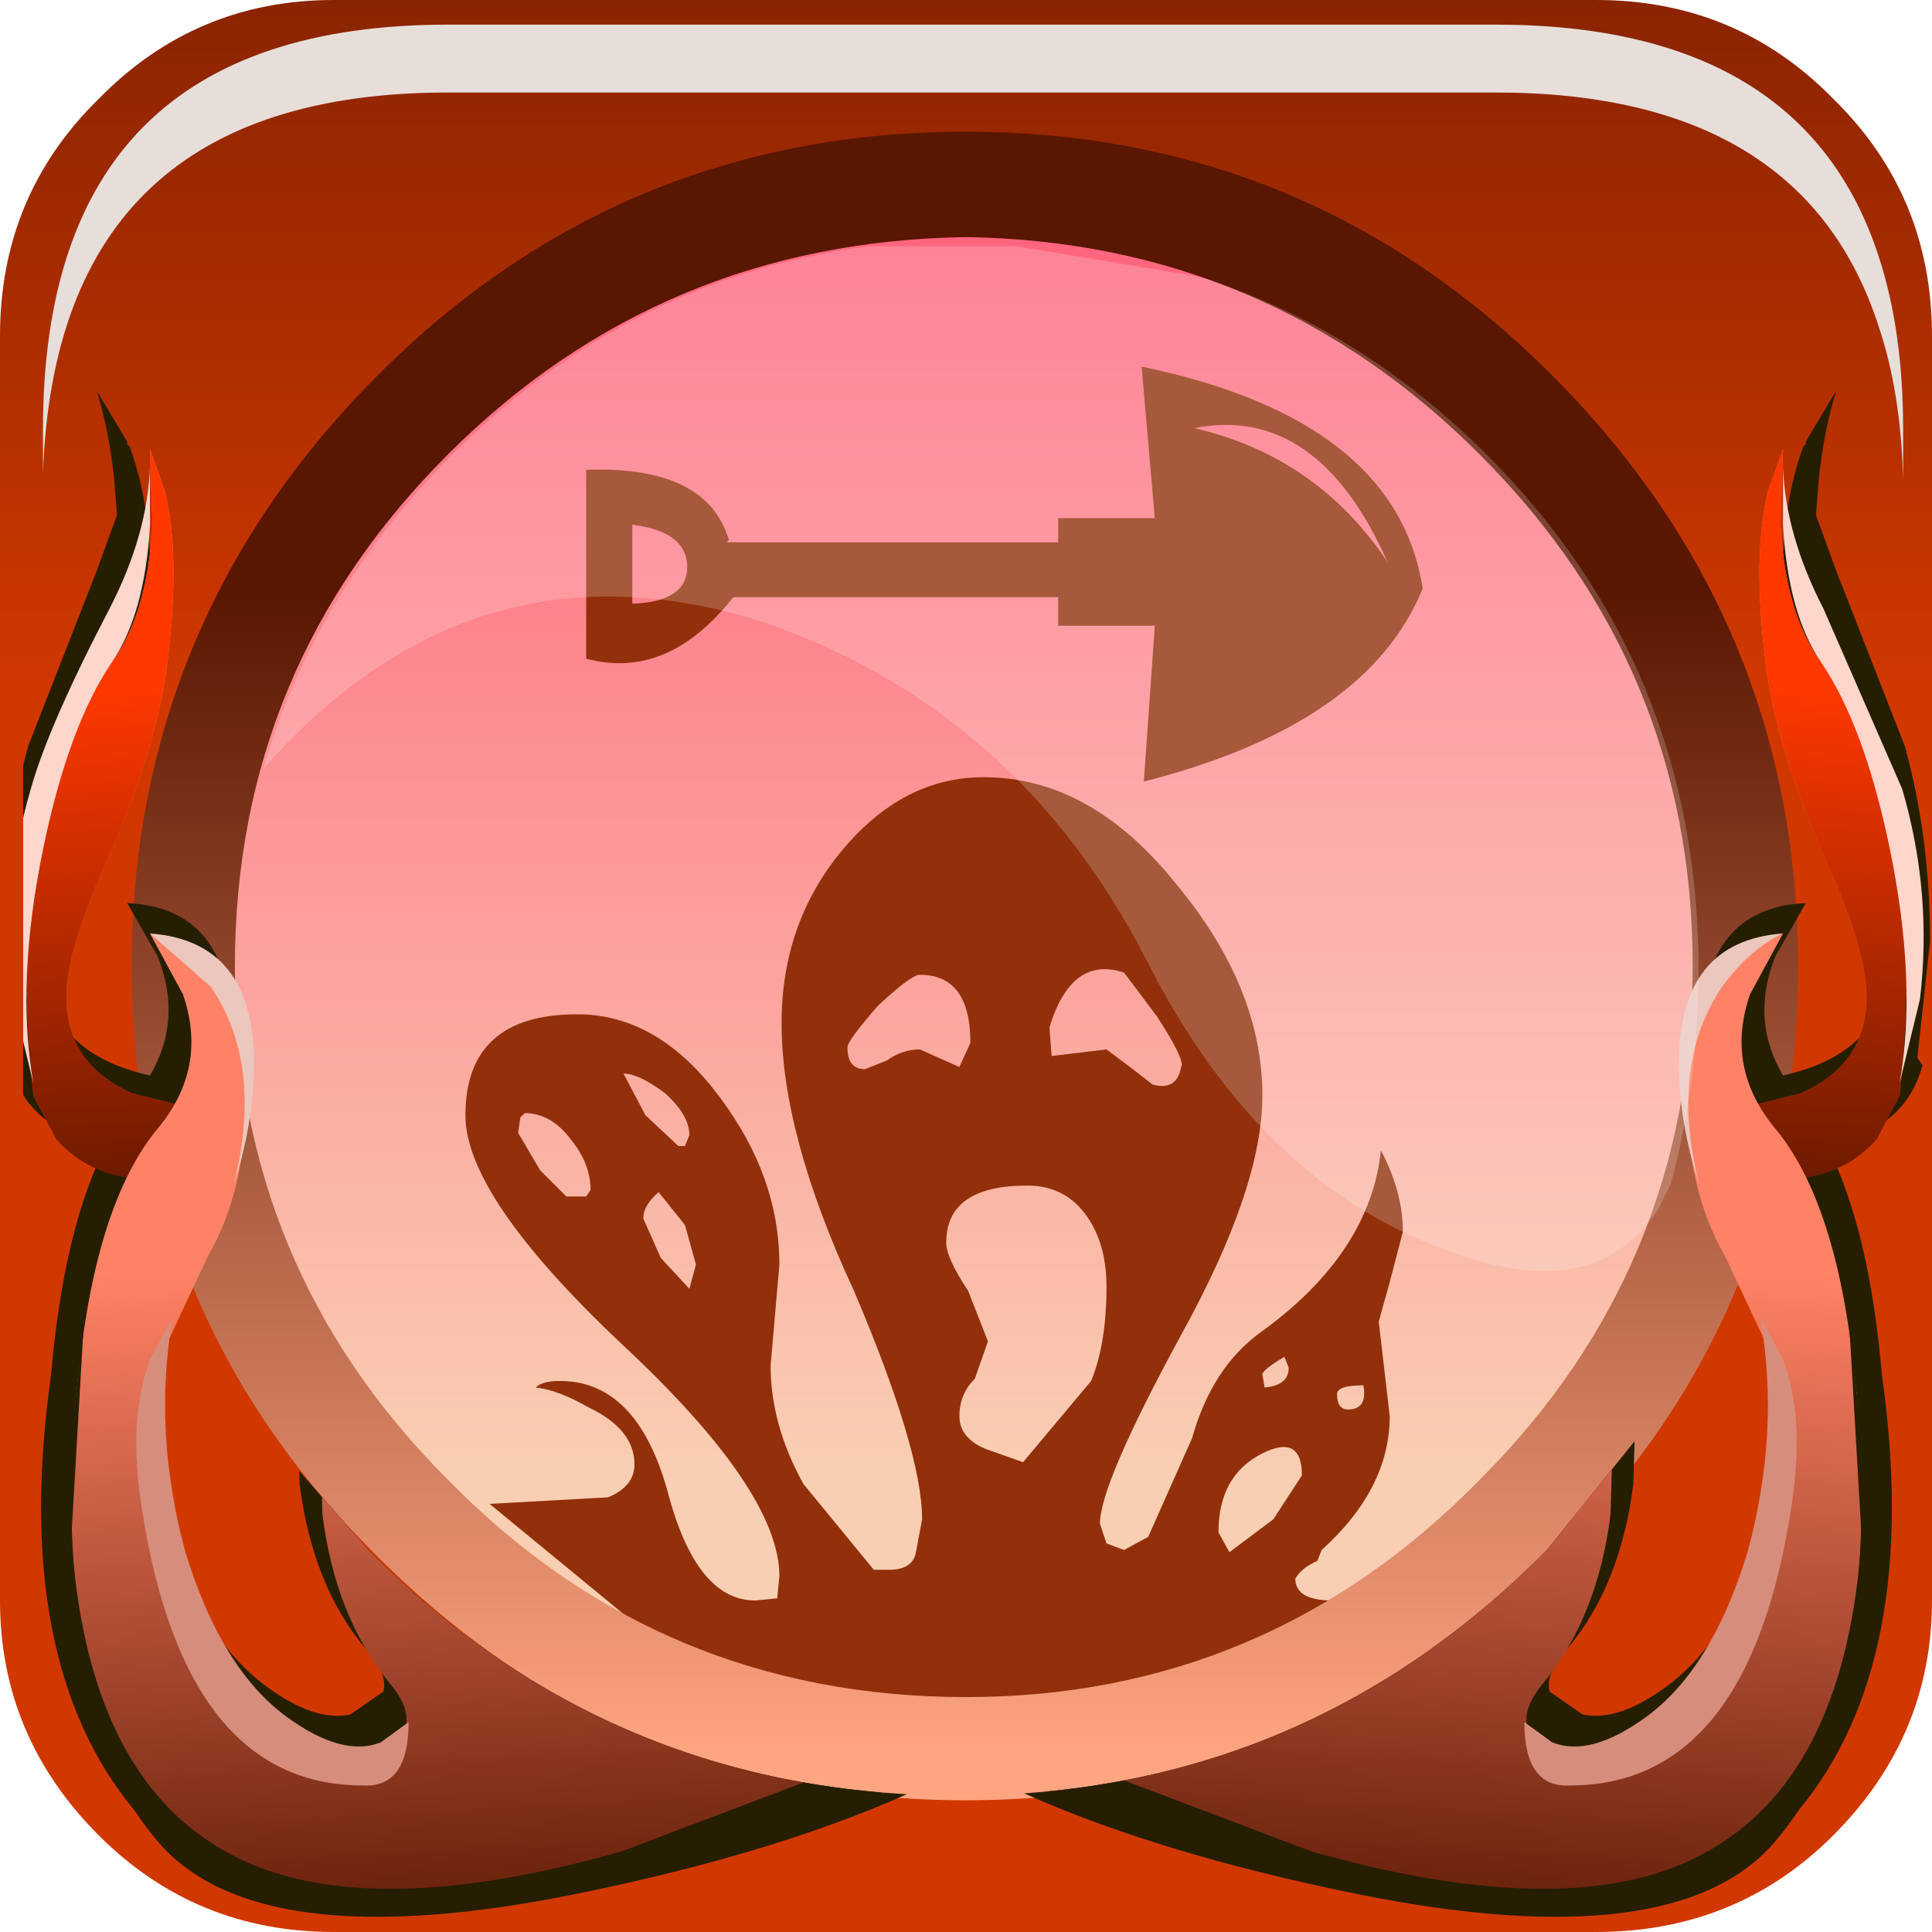 <?xml version="1.0" encoding="UTF-8" standalone="no"?>
<svg xmlns:xlink="http://www.w3.org/1999/xlink" height="66.0px" width="66.0px" xmlns="http://www.w3.org/2000/svg">
  <g transform="matrix(1.5, 0.0, 0.0, 1.5, 0.0, 0.0)">
    <use height="44.0" transform="matrix(1.0, 0.0, 0.0, 1.0, 0.0, 0.0)" width="44.0" xlink:href="#shape0"/>
    <use height="32.85" transform="matrix(1.155, 0.0, 0.0, 1.155, 0.066, 6.013)" width="38.05" xlink:href="#sprite0"/>
    <use height="0.0" transform="matrix(1.208, 0.0, 0.0, 1.208, 1.2, 1.05)" width="0.0" xlink:href="#sprite2"/>
    <use height="8.6" transform="matrix(1.208, 0.0, 0.0, 1.206, 0.959, 0.55)" width="35.05" xlink:href="#sprite3"/>
    <use height="20.15" transform="matrix(1.159, 0.0, 0.0, 1.161, 6.0, 5.55)" width="28.2" xlink:href="#sprite4"/>
  </g>
  <defs>
    <g id="shape0" transform="matrix(1.0, 0.0, 0.0, 1.0, 0.0, 0.0)">
      <path d="M21.75 2.35 Q30.15 2.35 36.05 8.2 41.95 14.1 41.95 22.5 41.95 30.85 36.05 36.75 30.15 42.65 21.75 42.65 13.45 42.65 7.55 36.75 1.6 30.85 1.6 22.5 1.6 14.1 7.55 8.2 13.45 2.35 21.75 2.35" fill="url(#gradient0)" fill-rule="evenodd" stroke="none"/>
      <path d="M34.25 9.8 Q29.15 4.7 22.0 4.7 14.85 4.7 9.75 9.8 4.65 14.85 4.65 22.0 4.65 29.2 9.75 34.25 14.85 39.35 22.0 39.35 29.2 39.35 34.25 34.25 39.3 29.25 39.3 22.0 39.3 14.85 34.25 9.8 M41.75 2.25 Q44.0 4.45 44.0 7.65 L44.0 36.45 Q44.0 39.55 41.75 41.8 39.55 44.0 36.35 44.0 L7.6 44.0 Q4.45 44.0 2.25 41.8 0.0 39.55 0.0 36.45 L0.0 7.65 Q0.0 4.45 2.25 2.25 4.45 0.0 7.6 0.0 L36.35 0.0 Q39.55 0.0 41.75 2.25" fill="url(#gradient1)" fill-rule="evenodd" stroke="none"/>
      <path d="M13.35 10.7 Q16.1 10.6 16.6 12.3 L16.55 12.35 24.1 12.35 24.1 11.8 26.3 11.8 26.0 8.35 Q31.8 9.55 32.4 13.4 31.15 16.5 26.05 17.8 L26.3 14.25 24.1 14.25 24.1 13.6 16.7 13.6 Q15.2 15.5 13.35 15.0 L13.35 10.7 M25.2 23.9 L25.8 24.35 26.25 24.7 Q26.8 24.85 26.9 24.3 27.0 24.15 26.35 23.15 L25.6 22.15 Q24.4 21.75 23.9 23.4 L23.95 24.05 25.2 23.9 M20.95 23.9 L21.85 24.3 22.1 23.75 Q22.1 22.2 20.95 22.2 20.75 22.2 20.0 22.9 19.3 23.7 19.3 23.85 19.3 24.35 19.7 24.35 L20.2 24.15 Q20.55 23.9 20.95 23.9 M31.4 30.1 L31.65 32.25 Q31.65 33.9 30.1 35.3 L30.0 35.55 Q29.65 35.7 29.5 35.95 29.5 36.45 30.35 36.45 L31.95 35.7 Q26.1 41.5 15.65 37.95 L11.15 34.25 13.85 34.1 Q14.45 33.85 14.45 33.35 14.45 32.55 13.4 32.05 12.7 31.65 12.2 31.6 12.35 31.45 12.75 31.45 14.5 31.45 15.2 33.95 15.85 36.45 17.2 36.45 L17.7 36.4 17.75 35.9 Q17.75 33.95 14.15 30.6 10.6 27.25 10.6 25.4 10.6 23.1 13.15 23.1 15.0 23.1 16.4 25.0 17.75 26.8 17.75 28.8 L17.55 31.1 Q17.55 32.45 18.3 33.8 L19.9 35.75 20.25 35.75 Q20.75 35.75 20.85 35.4 L21.0 34.6 Q21.0 33.05 19.45 29.4 17.8 25.85 17.8 23.3 17.8 21.05 19.15 19.4 20.55 17.7 22.4 17.7 24.85 17.7 26.8 20.15 28.75 22.5 28.75 24.95 28.75 27.05 26.9 30.4 25.05 33.8 25.05 34.7 L25.2 35.15 25.6 35.3 26.15 35.0 27.15 32.75 Q27.6 31.15 28.7 30.35 31.2 28.55 31.45 26.2 31.95 27.15 31.95 28.05 L31.65 29.2 31.4 30.1 M31.6 12.8 Q30.0 9.2 27.2 9.75 30.0 10.4 31.6 12.8 M15.65 12.85 Q15.6 12.1 14.4 11.95 L14.4 13.75 Q15.7 13.7 15.65 12.85 M14.65 27.75 L15.05 28.65 15.7 29.35 15.85 28.8 15.6 27.9 15.0 27.15 Q14.65 27.45 14.65 27.75 M14.7 25.4 L15.45 26.1 15.6 26.1 15.7 25.85 Q15.7 25.4 15.15 24.9 14.55 24.45 14.2 24.45 L14.7 25.4 M11.85 25.45 L11.8 25.8 12.3 26.65 12.9 27.25 13.35 27.25 13.45 27.1 Q13.45 26.5 13.0 25.95 12.55 25.35 11.95 25.35 L11.85 25.45 M31.05 31.55 Q30.45 31.55 30.45 31.75 30.45 32.1 30.7 32.1 31.15 32.1 31.05 31.55 M21.55 28.3 Q21.55 28.65 22.05 29.4 L22.5 30.55 22.2 31.4 Q21.85 31.75 21.85 32.25 21.85 32.75 22.45 33.0 L23.3 33.3 24.85 31.45 Q25.2 30.6 25.2 29.3 25.2 28.45 24.85 27.85 24.35 27.0 23.4 27.0 21.55 27.0 21.55 28.3 M29.25 30.9 Q28.75 31.2 28.75 31.3 L28.8 31.6 Q29.35 31.55 29.35 31.15 L29.25 30.9 M27.75 34.9 L28.0 35.35 29.0 34.6 29.65 33.6 Q29.65 32.65 28.75 33.1 27.75 33.6 27.75 34.9" fill="#92300b" fill-rule="evenodd" stroke="none"/>
      <path d="M22.0 5.4 Q15.05 5.5 10.2 10.35 5.35 15.2 5.35 22.0 5.35 28.85 10.2 33.7 15.05 38.65 22.0 38.65 28.85 38.65 33.7 33.7 38.55 28.85 38.55 22.0 38.55 15.2 33.7 10.35 28.85 5.5 22.0 5.4 M8.55 8.6 Q14.1 3.0 22.0 3.0 29.85 3.0 35.4 8.6 40.95 14.2 40.95 22.0 40.95 29.9 35.4 35.4 29.85 41.0 22.0 41.0 14.1 41.0 8.55 35.4 3.0 29.9 3.0 22.0 3.0 14.2 8.55 8.6" fill="url(#gradient2)" fill-rule="evenodd" stroke="none"/>
    </g>
    <linearGradient gradientTransform="matrix(0.0, -0.019, -0.019, 0.0, 21.75, 18.6)" gradientUnits="userSpaceOnUse" id="gradient0" spreadMethod="pad" x1="-819.2" x2="819.2">
      <stop offset="0.012" stop-color="#f9cfb3"/>
      <stop offset="1.0" stop-color="#ff5b79"/>
    </linearGradient>
    <linearGradient gradientTransform="matrix(0.0, -0.017, -0.017, 0.0, 22.0, 2.25)" gradientUnits="userSpaceOnUse" id="gradient1" spreadMethod="pad" x1="-819.2" x2="819.2">
      <stop offset="0.012" stop-color="#d13800"/>
      <stop offset="0.976" stop-color="#591600"/>
    </linearGradient>
    <linearGradient gradientTransform="matrix(0.0, -0.017, -0.017, 0.0, 21.95, 26.6)" gradientUnits="userSpaceOnUse" id="gradient2" spreadMethod="pad" x1="-819.2" x2="819.2">
      <stop offset="0.012" stop-color="#ffa582"/>
      <stop offset="0.976" stop-color="#591600"/>
    </linearGradient>
    <g id="sprite0" transform="matrix(1.0, 0.0, 0.0, 1.0, -0.1, 2.5)">
      <clipPath id="clipPath0" transform="matrix(1.0, 0.0, 0.0, 1.0, 0.0, 0.0)">
        <path d="M34.0 -2.5 L38.15 -1.6 38.15 30.35 0.5 30.35 0.5 -1.55 3.5 -2.1 6.95 6.9 5.35 20.95 5.55 20.85 7.3 22.85 Q12.1 27.7 18.95 27.7 25.75 27.7 30.55 22.85 L33.05 19.75 33.2 19.55 33.0 19.65 29.75 13.25 34.0 -2.5" fill="#ff0000" fill-rule="evenodd" stroke="none"/>
      </clipPath>
      <g clip-path="url(#clipPath0)">
        <use height="29.6" transform="matrix(1.0, 0.0, 0.0, 1.0, 20.3, 0.0)" width="17.8" xlink:href="#sprite1"/>
        <use height="28.95" transform="matrix(1.0, 0.0, 0.0, 1.0, 19.9, 1.15)" width="18.05" xlink:href="#shape3"/>
        <use height="29.6" transform="matrix(-1.0, 0.0, 0.0, 1.0, 17.9, 0.0)" width="17.8" xlink:href="#sprite1"/>
        <use height="28.95" transform="matrix(1.0, 0.0, 0.0, 1.0, 0.25, 1.15)" width="18.05" xlink:href="#shape4"/>
      </g>
    </g>
    <g id="sprite1" transform="matrix(1.0, 0.0, 0.0, 1.0, 0.0, 0.0)">
      <use height="29.6" transform="matrix(1.0, 0.0, 0.0, 1.0, 0.0, 0.0)" width="17.8" xlink:href="#shape2"/>
    </g>
    <g id="shape2" transform="matrix(1.0, 0.0, 0.0, 1.0, 0.0, 0.0)">
      <path d="M15.35 1.0 L15.95 0.0 Q15.7 0.8 15.6 1.8 L15.55 2.45 15.95 3.55 17.3 7.0 Q17.8 8.8 17.8 10.85 L17.55 13.15 17.65 13.3 Q17.3 14.6 15.75 14.85 16.6 16.5 16.85 19.4 17.65 25.05 15.2 28.0 13.2 30.3 6.95 29.3 2.15 28.55 0.0 27.4 L2.25 27.0 Q3.9 26.85 6.15 25.4 9.4 23.4 12.0 19.75 L11.95 21.55 Q11.7 23.55 10.65 24.8 10.2 25.3 10.3 25.65 L10.95 26.1 Q11.65 26.25 12.6 25.55 13.9 24.6 14.6 22.35 15.3 20.05 14.9 17.8 L14.15 16.45 13.7 15.05 Q13.3 13.85 13.3 12.65 13.3 10.2 15.35 10.1 L14.75 11.15 Q14.25 12.4 14.9 13.5 16.9 13.05 16.95 11.4 17.0 10.45 16.15 8.55 15.15 6.35 14.95 4.65 14.75 2.6 15.3 1.1 L15.35 1.05 15.35 1.0" fill="#261e00" fill-rule="evenodd" stroke="none"/>
    </g>
    <g id="shape3" transform="matrix(1.0, 0.0, 0.0, 1.0, -19.9, -1.15)">
      <path d="M34.85 5.3 Q34.6 3.25 34.9 2.0 L35.2 1.15 35.15 2.65 Q35.25 4.4 35.95 5.35 38.1 8.25 37.5 13.9 L37.05 14.75 Q36.35 15.55 35.15 15.55 L34.35 14.15 35.55 13.85 Q36.8 13.3 36.85 12.05 36.9 11.1 36.0 9.15 35.05 7.0 34.85 5.3" fill="url(#gradient3)" fill-rule="evenodd" stroke="none"/>
      <path d="M34.85 5.3 Q34.6 3.25 34.9 2.0 L35.2 1.15 35.15 2.65 Q35.25 4.4 35.95 5.35 38.1 8.25 37.5 13.9 L37.05 14.75 Q36.35 15.55 35.15 15.55 L34.35 14.15 35.55 13.85 Q36.8 13.3 36.85 12.05 36.9 11.1 36.0 9.15 35.05 7.0 34.85 5.3" fill="url(#gradient4)" fill-rule="evenodd" stroke="none"/>
      <path d="M37.3 9.0 Q36.8 6.6 35.95 5.35 35.3 4.4 35.2 2.65 L35.2 1.5 Q35.25 2.85 36.0 4.3 L37.55 7.85 Q38.15 9.9 37.9 12.0 L37.5 13.65 Q37.85 11.65 37.3 9.0" fill="#ffd6cc" fill-rule="evenodd" stroke="none"/>
      <path d="M31.8 22.15 Q31.55 24.15 30.5 25.45 29.9 26.15 30.3 26.6 30.65 27.0 31.5 26.85 33.8 26.4 34.45 23.3 35.15 20.15 34.85 18.75 L34.05 17.05 Q33.3 15.75 33.3 13.85 33.3 11.35 35.2 10.7 L34.55 11.9 Q34.05 13.35 35.05 14.55 36.25 16.0 36.6 19.3 37.0 22.55 36.35 25.75 36.2 26.75 35.55 27.75 34.2 29.8 31.6 29.85 L26.8 29.45 Q24.2 28.85 20.9 27.05 L24.6 26.2 Q28.9 24.55 31.85 20.4 L31.8 22.15" fill="url(#gradient5)" fill-rule="evenodd" stroke="none"/>
      <path d="M34.0 11.75 Q32.95 13.3 33.55 15.65 33.15 14.45 33.15 13.25 33.15 10.85 35.2 10.7 34.55 11.0 34.0 11.75" fill="#ebc7be" fill-rule="evenodd" stroke="none"/>
      <path d="M35.2 19.1 Q35.65 20.3 35.35 22.1 34.5 27.5 31.0 27.5 30.1 27.55 30.1 26.25 L30.65 26.65 Q31.4 26.95 32.5 26.15 33.8 25.2 34.5 22.9 35.15 20.55 34.75 18.25 L35.2 19.1" fill="#d68d7c" fill-rule="evenodd" stroke="none"/>
      <path d="M36.75 22.6 L36.5 18.3 36.9 22.1 Q36.95 26.35 35.05 28.6 33.1 30.9 26.85 29.65 22.65 28.8 19.9 27.5 L21.15 27.0 25.9 28.8 Q31.2 30.3 33.8 28.75 36.45 27.2 36.75 22.6" fill="#261e00" fill-rule="evenodd" stroke="none"/>
    </g>
    <linearGradient gradientTransform="matrix(-4.0E-4, 0.007, -0.007, -4.0E-4, 35.95, 11.45)" gradientUnits="userSpaceOnUse" id="gradient3" spreadMethod="pad" x1="-819.2" x2="819.2">
      <stop offset="0.012" stop-color="#ff8266"/>
      <stop offset="0.976" stop-color="#591600"/>
    </linearGradient>
    <linearGradient gradientTransform="matrix(-4.0E-4, 0.007, -0.007, -4.0E-4, 35.95, 11.45)" gradientUnits="userSpaceOnUse" id="gradient4" spreadMethod="pad" x1="-819.2" x2="819.2">
      <stop offset="0.012" stop-color="#ff3800"/>
      <stop offset="0.976" stop-color="#591600"/>
    </linearGradient>
    <linearGradient gradientTransform="matrix(-5.0E-4, 0.009, -0.009, -5.0E-4, 28.85, 24.2)" gradientUnits="userSpaceOnUse" id="gradient5" spreadMethod="pad" x1="-819.2" x2="819.2">
      <stop offset="0.012" stop-color="#ff8266"/>
      <stop offset="0.976" stop-color="#591600"/>
    </linearGradient>
    <g id="shape4" transform="matrix(1.0, 0.0, 0.0, 1.0, -0.25, -1.15)">
      <path d="M3.35 5.3 Q3.6 3.25 3.3 2.0 L3.0 1.15 3.05 2.65 Q2.95 4.4 2.25 5.35 0.1 8.25 0.7 13.9 L1.15 14.75 Q1.85 15.55 3.05 15.55 L3.85 14.15 2.65 13.85 Q1.4 13.3 1.35 12.05 1.3 11.1 2.2 9.15 3.15 7.0 3.35 5.3" fill="url(#gradient6)" fill-rule="evenodd" stroke="none"/>
      <path d="M3.35 5.3 Q3.6 3.25 3.3 2.0 L3.0 1.15 3.05 2.65 Q2.95 4.4 2.25 5.35 0.1 8.25 0.7 13.9 L1.15 14.75 Q1.85 15.55 3.05 15.55 L3.85 14.15 2.65 13.85 Q1.4 13.3 1.35 12.05 1.3 11.1 2.2 9.15 3.15 7.0 3.35 5.3" fill="url(#gradient7)" fill-rule="evenodd" stroke="none"/>
      <path d="M0.9 9.0 Q1.4 6.6 2.25 5.35 2.9 4.4 3.0 2.65 L3.0 1.5 Q2.95 2.85 2.2 4.3 1.0 6.6 0.65 7.85 0.05 9.9 0.3 12.0 L0.7 13.65 Q0.35 11.65 0.9 9.0" fill="#ffd6cc" fill-rule="evenodd" stroke="none"/>
      <path d="M6.4 22.15 Q6.65 24.15 7.7 25.45 8.3 26.15 7.9 26.6 7.55 27.0 6.7 26.85 4.4 26.4 3.75 23.3 3.05 20.15 3.35 18.75 L4.15 17.05 Q4.9 15.75 4.9 13.85 4.9 11.35 3.0 10.7 L3.65 11.9 Q4.15 13.35 3.15 14.55 1.95 16.0 1.6 19.3 1.2 22.55 1.85 25.75 2.0 26.75 2.65 27.75 4.0 29.8 6.6 29.85 L11.4 29.45 Q14.0 28.85 17.3 27.05 L13.6 26.2 Q9.3 24.55 6.35 20.4 L6.4 22.15" fill="url(#gradient8)" fill-rule="evenodd" stroke="none"/>
      <path d="M4.2 11.75 Q5.25 13.3 4.65 15.65 5.05 14.45 5.05 13.25 5.05 10.85 3.0 10.7 L4.2 11.75" fill="#ebc7be" fill-rule="evenodd" stroke="none"/>
      <path d="M3.0 19.1 Q2.55 20.3 2.85 22.1 3.7 27.5 7.2 27.5 8.1 27.55 8.1 26.25 L7.55 26.65 Q6.8 26.95 5.7 26.15 4.4 25.2 3.7 22.9 3.05 20.55 3.45 18.25 L3.0 19.1" fill="#d68d7c" fill-rule="evenodd" stroke="none"/>
      <path d="M1.45 22.6 L1.7 18.3 1.3 22.1 Q1.25 26.35 3.15 28.6 5.1 30.9 11.35 29.65 15.55 28.8 18.3 27.5 L17.05 27.0 12.3 28.8 Q7.0 30.3 4.4 28.75 1.75 27.2 1.45 22.6" fill="#261e00" fill-rule="evenodd" stroke="none"/>
    </g>
    <linearGradient gradientTransform="matrix(4.0E-4, 0.007, 0.007, -4.0E-4, 2.25, 11.45)" gradientUnits="userSpaceOnUse" id="gradient6" spreadMethod="pad" x1="-819.2" x2="819.2">
      <stop offset="0.012" stop-color="#ff8266"/>
      <stop offset="0.976" stop-color="#591600"/>
    </linearGradient>
    <linearGradient gradientTransform="matrix(4.0E-4, 0.007, 0.007, -4.0E-4, 2.25, 11.45)" gradientUnits="userSpaceOnUse" id="gradient7" spreadMethod="pad" x1="-819.2" x2="819.2">
      <stop offset="0.012" stop-color="#ff3800"/>
      <stop offset="0.976" stop-color="#591600"/>
    </linearGradient>
    <linearGradient gradientTransform="matrix(5.0E-4, 0.009, 0.009, -5.0E-4, 9.35, 24.2)" gradientUnits="userSpaceOnUse" id="gradient8" spreadMethod="pad" x1="-819.2" x2="819.2">
      <stop offset="0.012" stop-color="#ff8266"/>
      <stop offset="0.976" stop-color="#591600"/>
    </linearGradient>
    <g id="sprite3" transform="matrix(1.0, 0.0, 0.0, 1.0, 0.2, 0.0)">
      <use height="10.4" transform="matrix(0.835, 0.0, 0.0, 0.827, -0.184, 0.009)" width="42.0" xlink:href="#shape5"/>
    </g>
    <g id="shape5" transform="matrix(1.0, 0.0, 0.0, 1.0, 0.4, 0.05)">
      <path d="M32.4 -0.05 Q39.35 -0.05 41.05 5.25 41.6 6.95 41.6 9.2 L41.6 10.35 Q41.55 8.35 41.05 6.85 39.35 1.5 32.4 1.5 L8.75 1.5 Q-0.1 1.5 -0.4 10.2 L-0.4 9.2 Q-0.4 -0.05 8.75 -0.05 L32.4 -0.05" fill="#e7deda" fill-rule="evenodd" stroke="none"/>
    </g>
    <g id="sprite4" transform="matrix(1.0, 0.0, 0.0, 1.0, 0.0, 0.0)">
      <use height="20.15" transform="matrix(1.0, 0.0, 0.0, 1.0, 0.0, 0.0)" width="28.2" xlink:href="#shape6"/>
    </g>
    <g id="shape6" transform="matrix(1.0, 0.0, 0.0, 1.0, 0.0, 0.0)">
      <path d="M27.4 18.95 Q26.2 20.8 23.4 19.8 19.6 18.5 17.35 14.05 14.8 9.1 9.75 7.4 4.1 5.65 0.0 10.3 1.0 6.85 3.7 4.15 7.2 0.65 11.9 0.05 L14.8 0.05 18.4 0.65 Q21.55 1.65 24.05 4.15 28.2 8.3 28.2 14.25 28.2 16.45 27.65 18.45 L27.4 18.95" fill="#ffffff" fill-opacity="0.196" fill-rule="evenodd" stroke="none"/>
    </g>
  </defs>
</svg>
